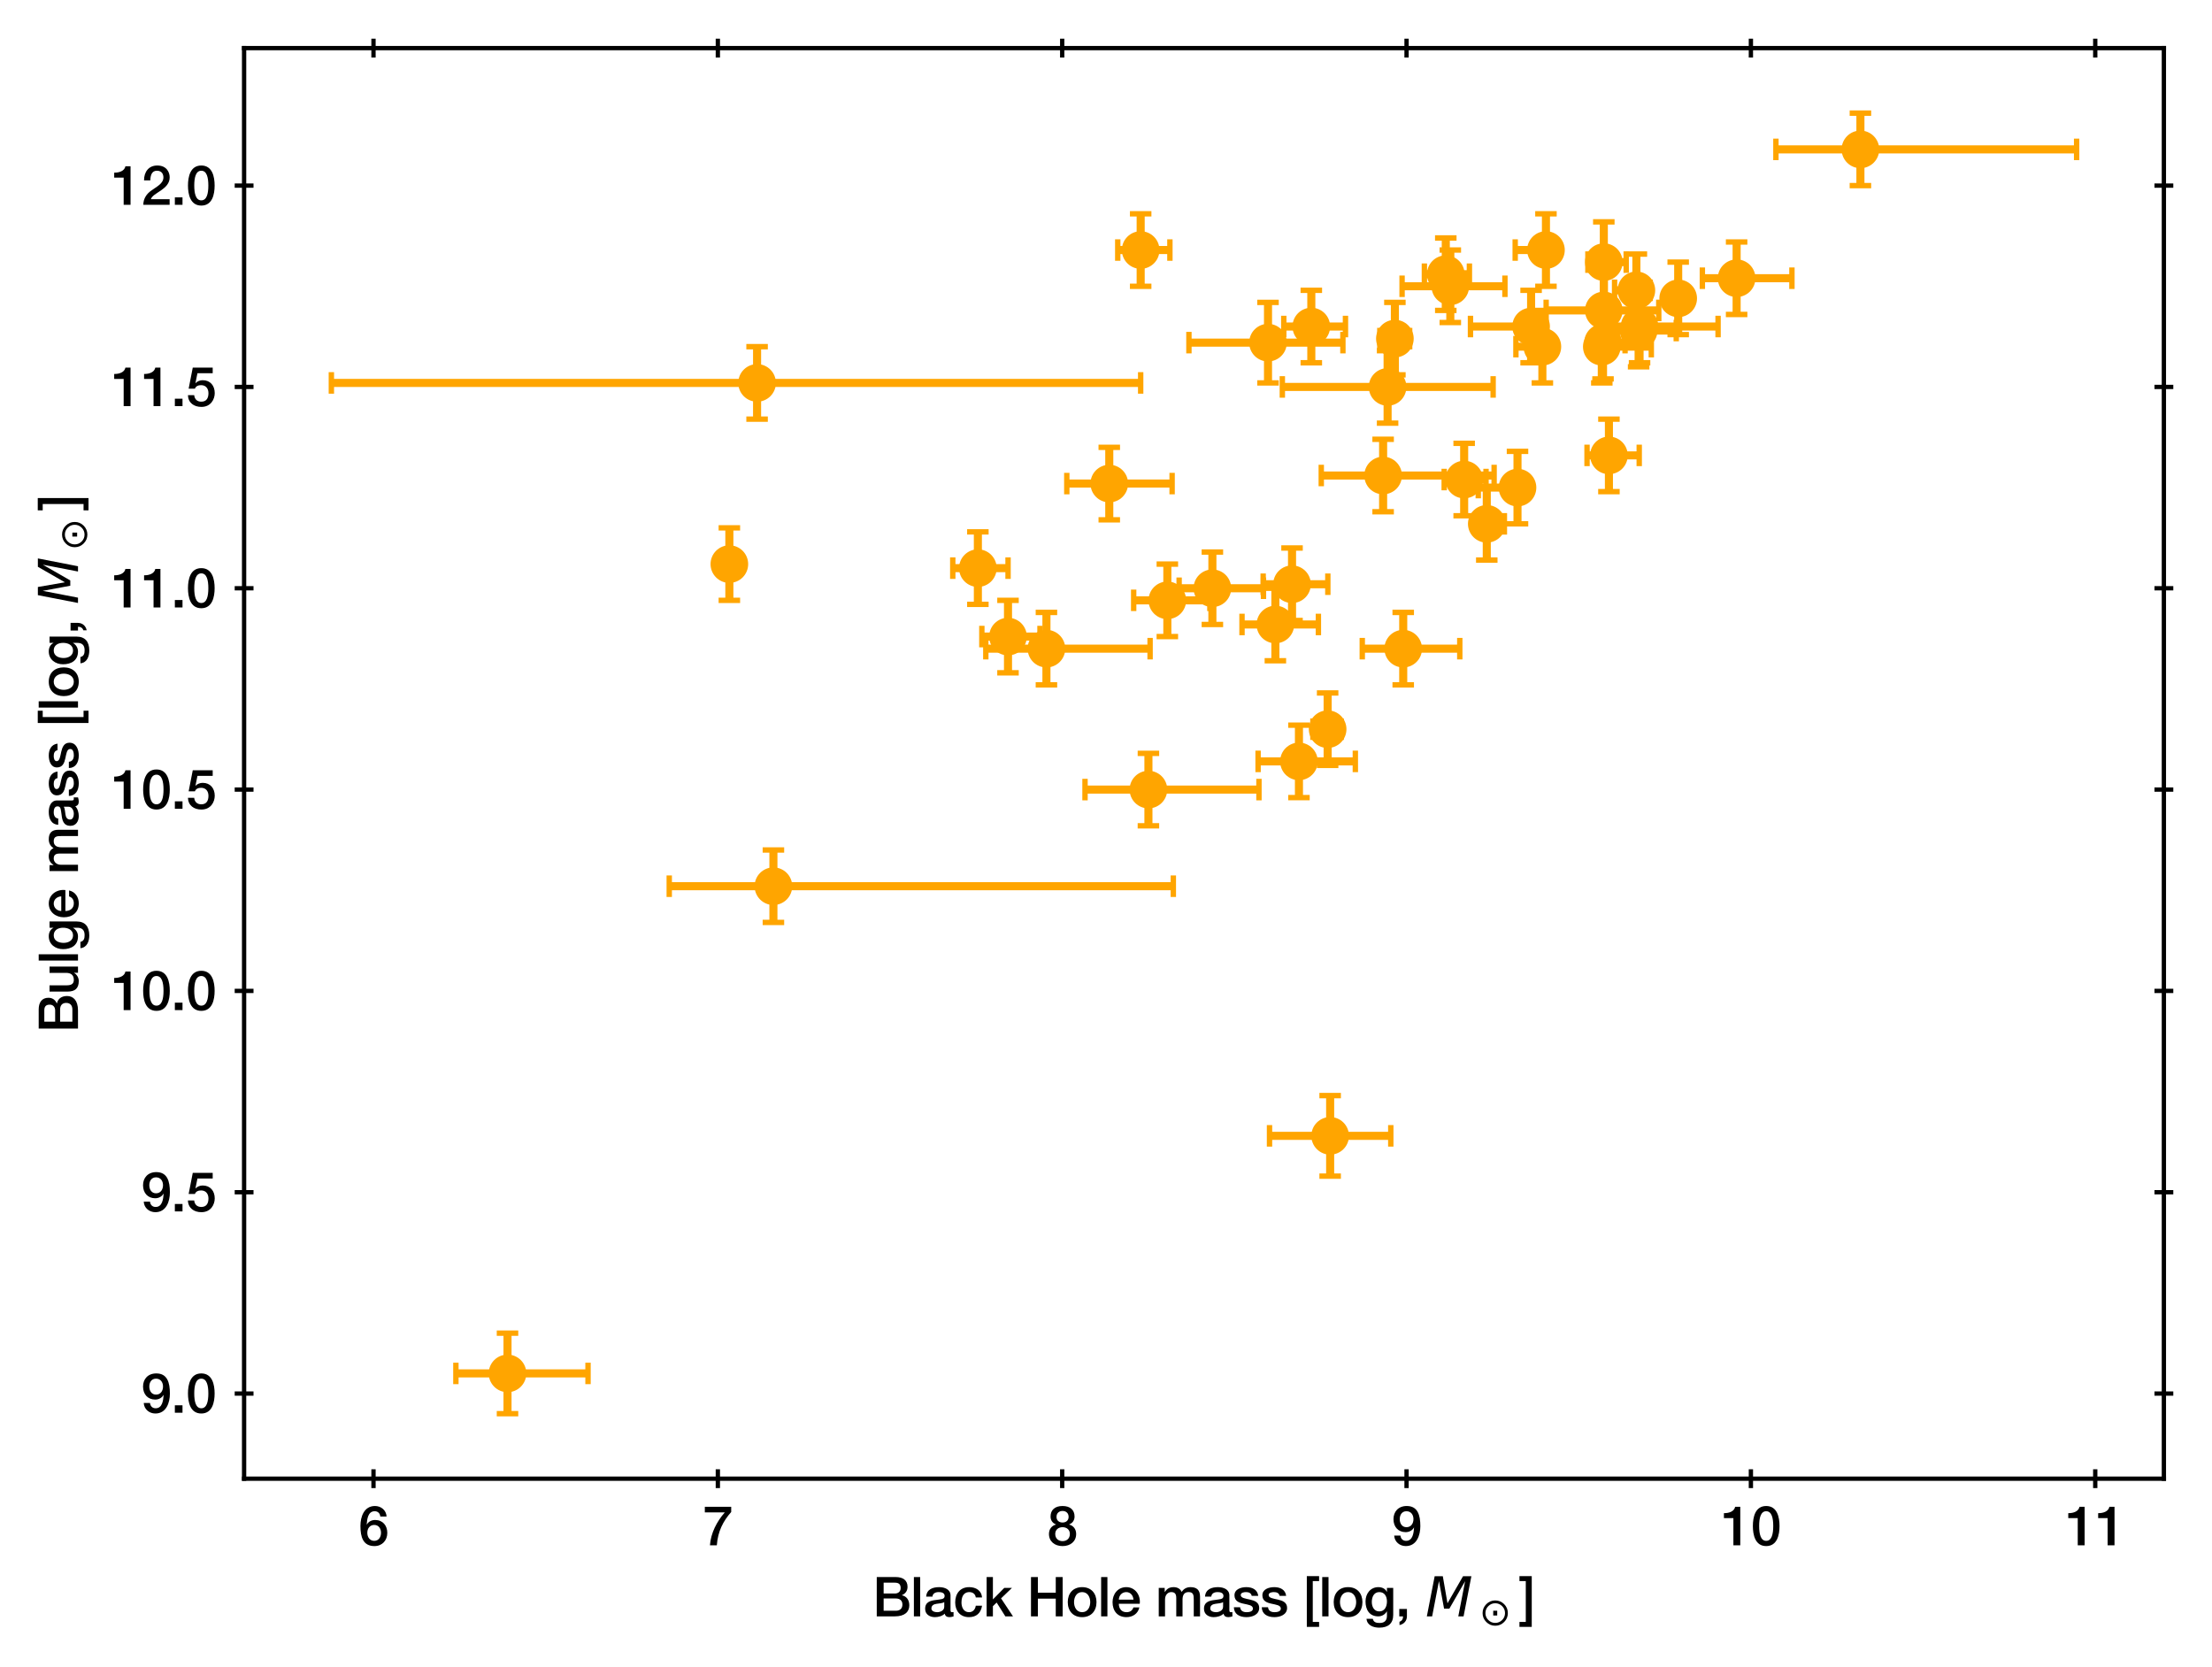 <?xml version="1.0" encoding="utf-8" standalone="no"?>
<!DOCTYPE svg PUBLIC "-//W3C//DTD SVG 1.1//EN"
  "http://www.w3.org/Graphics/SVG/1.1/DTD/svg11.dtd">
<svg xmlns:xlink="http://www.w3.org/1999/xlink" width="411.478pt" height="310.062pt" viewBox="0 0 411.478 310.062" xmlns="http://www.w3.org/2000/svg" version="1.1">
 <defs>
  <style type="text/css">*{stroke-linejoin: round; stroke-linecap: butt}</style>
 </defs>
 <g id="figure_1">
  <g id="patch_1">
   <path d="M 0 310.062 
L 411.478 310.062 
L 411.478 0 
L 0 0 
z
" style="fill: #ffffff"/>
  </g>
  <g id="axes_1">
   <g id="patch_2">
    <path d="M 45.408 275.062 
L 402.528 275.062 
L 402.528 8.95 
L 45.408 8.95 
z
" style="fill: #ffffff"/>
   </g>
   <g id="matplotlib.axis_1">
    <g id="xtick_1">
     <g id="line2d_1">
      <defs>
       <path id="m47791d6af4" d="M 0 1.75 
L 0 -1.75 
" style="stroke: #000000; stroke-width: 0.8"/>
      </defs>
      <g>
       <use xlink:href="#m47791d6af4" x="69.479" y="275.062" style="stroke: #000000; stroke-width: 0.8"/>
      </g>
     </g>
     <g id="line2d_2">
      <g>
       <use xlink:href="#m47791d6af4" x="69.479" y="8.95" style="stroke: #000000; stroke-width: 0.8"/>
      </g>
     </g>
     <g id="text_1">
      <!-- 6 -->
      <g transform="translate(66.699 287.453)scale(0.1 -0.1)">
       <defs>
        <path id="HelveticaNeue-Medium-36" d="M 1824 518 
C 1293 518 1018 966 1018 1453 
C 1018 1946 1293 2368 1824 2368 
C 2349 2368 2611 1933 2611 1453 
C 2611 973 2349 518 1824 518 
z
M 3258 3347 
C 3219 4077 2618 4570 1907 4570 
C 640 4570 218 3322 218 2253 
C 218 947 531 -90 1850 -90 
C 2746 -90 3341 570 3341 1440 
C 3341 2298 2816 2944 1926 2944 
C 1530 2944 1158 2765 960 2413 
L 947 2426 
C 992 3014 1082 3962 1875 3962 
C 2253 3962 2496 3712 2528 3347 
L 3258 3347 
z
" transform="scale(0.016)"/>
       </defs>
       <use xlink:href="#HelveticaNeue-Medium-36"/>
      </g>
     </g>
    </g>
    <g id="xtick_2">
     <g id="line2d_3">
      <g>
       <use xlink:href="#m47791d6af4" x="133.535" y="275.062" style="stroke: #000000; stroke-width: 0.8"/>
      </g>
     </g>
     <g id="line2d_4">
      <g>
       <use xlink:href="#m47791d6af4" x="133.535" y="8.95" style="stroke: #000000; stroke-width: 0.8"/>
      </g>
     </g>
     <g id="text_2">
      <!-- 7 -->
      <g transform="translate(130.755 287.453)scale(0.1 -0.1)">
       <defs>
        <path id="HelveticaNeue-Medium-37" d="M 224 3827 
L 2547 3827 
C 1626 2790 915 1414 819 0 
L 1619 0 
C 1734 1619 2355 2816 3290 3872 
L 3290 4480 
L 224 4480 
L 224 3827 
z
" transform="scale(0.016)"/>
       </defs>
       <use xlink:href="#HelveticaNeue-Medium-37"/>
      </g>
     </g>
    </g>
    <g id="xtick_3">
     <g id="line2d_5">
      <g>
       <use xlink:href="#m47791d6af4" x="197.591" y="275.062" style="stroke: #000000; stroke-width: 0.8"/>
      </g>
     </g>
     <g id="line2d_6">
      <g>
       <use xlink:href="#m47791d6af4" x="197.591" y="8.95" style="stroke: #000000; stroke-width: 0.8"/>
      </g>
     </g>
     <g id="text_3">
      <!-- 8 -->
      <g transform="translate(194.811 287.453)scale(0.1 -0.1)">
       <defs>
        <path id="HelveticaNeue-Medium-38" d="M 1779 486 
C 1293 486 928 794 928 1318 
C 928 1811 1293 2106 1779 2106 
C 2266 2106 2630 1811 2630 1318 
C 2630 794 2266 486 1779 486 
z
M 1779 -90 
C 2688 -90 3360 442 3360 1318 
C 3360 1882 3040 2285 2541 2413 
L 2541 2426 
C 2944 2579 3174 2912 3174 3347 
C 3174 4109 2669 4570 1779 4570 
C 890 4570 384 4109 384 3347 
C 384 2912 614 2579 1018 2426 
L 1018 2413 
C 518 2285 198 1882 198 1318 
C 198 442 870 -90 1779 -90 
z
M 1779 3994 
C 2170 3994 2483 3750 2483 3309 
C 2483 2886 2182 2650 1779 2650 
C 1376 2650 1075 2886 1075 3309 
C 1075 3750 1389 3994 1779 3994 
z
" transform="scale(0.016)"/>
       </defs>
       <use xlink:href="#HelveticaNeue-Medium-38"/>
      </g>
     </g>
    </g>
    <g id="xtick_4">
     <g id="line2d_7">
      <g>
       <use xlink:href="#m47791d6af4" x="261.647" y="275.062" style="stroke: #000000; stroke-width: 0.8"/>
      </g>
     </g>
     <g id="line2d_8">
      <g>
       <use xlink:href="#m47791d6af4" x="261.647" y="8.95" style="stroke: #000000; stroke-width: 0.8"/>
      </g>
     </g>
     <g id="text_4">
      <!-- 9 -->
      <g transform="translate(258.867 287.453)scale(0.1 -0.1)">
       <defs>
        <path id="HelveticaNeue-Medium-39" d="M 1728 3962 
C 2272 3962 2541 3526 2541 3046 
C 2541 2554 2272 2106 1728 2106 
C 1197 2106 947 2560 947 3046 
C 947 3533 1197 3962 1728 3962 
z
M 301 1133 
C 339 403 941 -90 1651 -90 
C 2918 -90 3341 1158 3341 2227 
C 3341 3533 3027 4570 1760 4570 
C 781 4570 218 3910 218 3040 
C 218 2125 787 1530 1632 1530 
C 2042 1530 2406 1722 2598 2067 
L 2611 2054 
C 2566 1466 2477 518 1683 518 
C 1306 518 1062 768 1030 1133 
L 301 1133 
z
" transform="scale(0.016)"/>
       </defs>
       <use xlink:href="#HelveticaNeue-Medium-39"/>
      </g>
     </g>
    </g>
    <g id="xtick_5">
     <g id="line2d_9">
      <g>
       <use xlink:href="#m47791d6af4" x="325.703" y="275.062" style="stroke: #000000; stroke-width: 0.8"/>
      </g>
     </g>
     <g id="line2d_10">
      <g>
       <use xlink:href="#m47791d6af4" x="325.703" y="8.95" style="stroke: #000000; stroke-width: 0.8"/>
      </g>
     </g>
     <g id="text_5">
      <!-- 10 -->
      <g transform="translate(320.143 287.453)scale(0.1 -0.1)">
       <defs>
        <path id="HelveticaNeue-Medium-31" d="M 339 3162 
L 1440 3162 
L 1440 0 
L 2240 0 
L 2240 4480 
L 1645 4480 
C 1536 3942 954 3731 339 3738 
L 339 3162 
z
" transform="scale(0.016)"/>
        <path id="HelveticaNeue-Medium-30" d="M 1779 518 
C 1139 518 960 1306 960 2240 
C 960 3174 1139 3962 1779 3962 
C 2419 3962 2598 3174 2598 2240 
C 2598 1306 2419 518 1779 518 
z
M 1779 4570 
C 493 4570 230 3258 230 2240 
C 230 1222 493 -90 1779 -90 
C 3066 -90 3328 1222 3328 2240 
C 3328 3258 3066 4570 1779 4570 
z
" transform="scale(0.016)"/>
       </defs>
       <use xlink:href="#HelveticaNeue-Medium-31"/>
       <use xlink:href="#HelveticaNeue-Medium-30" x="55.6"/>
      </g>
     </g>
    </g>
    <g id="xtick_6">
     <g id="line2d_11">
      <g>
       <use xlink:href="#m47791d6af4" x="389.759" y="275.062" style="stroke: #000000; stroke-width: 0.8"/>
      </g>
     </g>
     <g id="line2d_12">
      <g>
       <use xlink:href="#m47791d6af4" x="389.759" y="8.95" style="stroke: #000000; stroke-width: 0.8"/>
      </g>
     </g>
     <g id="text_6">
      <!-- 11 -->
      <g transform="translate(384.199 287.453)scale(0.1 -0.1)">
       <use xlink:href="#HelveticaNeue-Medium-31"/>
       <use xlink:href="#HelveticaNeue-Medium-31" x="55.6"/>
      </g>
     </g>
    </g>
    <g id="text_7">
     <!-- Black Hole mass [log, $M_\odot$] -->
     <g transform="translate(162.318 300.762)scale(0.1 -0.1)">
      <defs>
       <path id="HelveticaNeue-Medium-42" d="M 1286 2080 
L 2701 2080 
C 3187 2080 3469 1824 3469 1376 
C 3469 915 3187 653 2701 653 
L 1286 653 
L 1286 2080 
z
M 486 0 
L 2586 0 
C 3770 0 4269 557 4269 1274 
C 4269 1894 3968 2330 3411 2451 
L 3411 2464 
C 3827 2643 4064 2976 4064 3437 
C 4064 4198 3526 4570 2707 4570 
L 486 4570 
L 486 0 
z
M 1286 3917 
L 2592 3917 
C 3027 3917 3264 3750 3264 3290 
C 3264 2880 2976 2656 2592 2656 
L 1286 2656 
L 1286 3917 
z
" transform="scale(0.016)"/>
       <path id="HelveticaNeue-Medium-6c" d="M 403 0 
L 1133 0 
L 1133 4570 
L 403 4570 
L 403 0 
z
" transform="scale(0.016)"/>
       <path id="HelveticaNeue-Medium-61" d="M 2426 1114 
C 2426 653 1926 486 1606 486 
C 1350 486 934 582 934 909 
C 934 1293 1216 1408 1530 1459 
C 1850 1517 2202 1510 2426 1658 
L 2426 1114 
z
M 3155 2438 
C 3155 3136 2477 3398 1830 3398 
C 1101 3398 378 3149 326 2298 
L 1056 2298 
C 1088 2656 1376 2822 1786 2822 
C 2080 2822 2470 2752 2470 2374 
C 2470 1946 2003 2003 1478 1907 
C 864 1837 205 1702 205 877 
C 205 230 742 -90 1338 -90 
C 1728 -90 2195 32 2483 314 
C 2541 13 2752 -90 3046 -90 
C 3168 -90 3398 -45 3507 -6 
L 3507 499 
C 3430 486 3373 486 3328 486 
C 3194 486 3155 557 3155 736 
L 3155 2438 
z
" transform="scale(0.016)"/>
       <path id="HelveticaNeue-Medium-63" d="M 3347 2202 
C 3277 3014 2624 3398 1856 3398 
C 768 3398 224 2618 224 1619 
C 224 646 794 -90 1830 -90 
C 2682 -90 3213 384 3347 1242 
L 2618 1242 
C 2547 768 2253 486 1830 486 
C 1197 486 954 1069 954 1619 
C 954 2624 1485 2822 1862 2822 
C 2266 2822 2560 2605 2618 2202 
L 3347 2202 
z
" transform="scale(0.016)"/>
       <path id="HelveticaNeue-Medium-6b" d="M 403 0 
L 1133 0 
L 1133 1184 
L 1568 1606 
L 2579 0 
L 3469 0 
L 2080 2093 
L 3347 3309 
L 2451 3309 
L 1133 1971 
L 1133 4570 
L 403 4570 
L 403 0 
z
" transform="scale(0.016)"/>
       <path id="HelveticaNeue-Medium-20" transform="scale(0.016)"/>
       <path id="HelveticaNeue-Medium-48" d="M 467 0 
L 1267 0 
L 1267 2061 
L 3347 2061 
L 3347 0 
L 4147 0 
L 4147 4570 
L 3347 4570 
L 3347 2752 
L 1267 2752 
L 1267 4570 
L 467 4570 
L 467 0 
z
" transform="scale(0.016)"/>
       <path id="HelveticaNeue-Medium-6f" d="M 1901 486 
C 1248 486 960 1082 960 1658 
C 960 2227 1248 2822 1901 2822 
C 2554 2822 2842 2227 2842 1658 
C 2842 1082 2554 486 1901 486 
z
M 1901 -90 
C 2963 -90 3571 640 3571 1658 
C 3571 2669 2963 3398 1901 3398 
C 838 3398 230 2669 230 1658 
C 230 640 838 -90 1901 -90 
z
" transform="scale(0.016)"/>
       <path id="HelveticaNeue-Medium-65" d="M 3386 1466 
C 3507 2458 2867 3398 1824 3398 
C 838 3398 224 2592 224 1651 
C 224 634 806 -90 1843 -90 
C 2566 -90 3181 314 3341 1037 
L 2650 1037 
C 2522 672 2266 486 1843 486 
C 1235 486 954 947 954 1466 
L 3386 1466 
z
M 954 1946 
C 973 2438 1318 2822 1824 2822 
C 2317 2822 2630 2406 2656 1946 
L 954 1946 
z
" transform="scale(0.016)"/>
       <path id="HelveticaNeue-Medium-6d" d="M 384 0 
L 1114 0 
L 1114 1965 
C 1114 2515 1459 2822 1837 2822 
C 2278 2822 2419 2579 2419 2125 
L 2419 0 
L 3149 0 
L 3149 1939 
C 3149 2496 3360 2822 3853 2822 
C 4422 2822 4454 2458 4454 1933 
L 4454 0 
L 5184 0 
L 5184 2285 
C 5184 3091 4774 3398 4077 3398 
C 3597 3398 3283 3187 3040 2848 
C 2893 3226 2515 3398 2112 3398 
C 1587 3398 1312 3174 1094 2848 
L 1075 2848 
L 1075 3309 
L 384 3309 
L 384 0 
z
" transform="scale(0.016)"/>
       <path id="HelveticaNeue-Medium-73" d="M 205 1062 
C 218 282 838 -90 1670 -90 
C 2355 -90 3149 198 3149 986 
C 3149 1638 2611 1830 2080 1952 
C 1542 2074 1005 2125 1005 2483 
C 1005 2771 1395 2822 1606 2822 
C 1926 2822 2214 2726 2278 2381 
L 3040 2381 
C 2950 3117 2336 3398 1658 3398 
C 1056 3398 275 3174 275 2451 
C 275 1779 800 1587 1338 1472 
C 1869 1350 2400 1306 2419 922 
C 2438 544 1958 486 1683 486 
C 1293 486 973 640 934 1062 
L 205 1062 
z
" transform="scale(0.016)"/>
       <path id="HelveticaNeue-Medium-5b" d="M 461 -1222 
L 1888 -1222 
L 1888 -646 
L 1152 -646 
L 1152 4102 
L 1888 4102 
L 1888 4678 
L 461 4678 
L 461 -1222 
z
" transform="scale(0.016)"/>
       <path id="HelveticaNeue-Medium-67" d="M 1824 576 
C 1216 576 954 1126 954 1670 
C 954 2221 1178 2822 1824 2822 
C 2458 2822 2714 2298 2714 1728 
C 2714 1165 2470 576 1824 576 
z
M 3443 3309 
L 2714 3309 
L 2714 2854 
L 2701 2854 
C 2515 3226 2138 3398 1722 3398 
C 781 3398 224 2630 224 1741 
C 224 794 659 0 1709 0 
C 2118 0 2496 218 2701 582 
L 2714 582 
L 2714 77 
C 2714 -467 2451 -768 1862 -768 
C 1491 -768 1158 -698 1069 -282 
L 339 -282 
C 403 -1056 1152 -1312 1818 -1312 
C 2861 -1312 3443 -819 3443 173 
L 3443 3309 
z
" transform="scale(0.016)"/>
       <path id="HelveticaNeue-Medium-2c" d="M 442 0 
L 883 0 
C 890 -275 749 -550 467 -621 
L 467 -1011 
C 973 -909 1325 -525 1331 0 
L 1331 864 
L 442 864 
L 442 0 
z
" transform="scale(0.016)"/>
       <path id="DejaVuSans-Oblique-4d" d="M 1081 4666 
L 2028 4666 
L 2572 1522 
L 4378 4666 
L 5350 4666 
L 4441 0 
L 3828 0 
L 4622 4091 
L 2791 897 
L 2175 897 
L 1581 4103 
L 788 0 
L 172 0 
L 1081 4666 
z
" transform="scale(0.016)"/>
       <path id="DejaVuSans-2299" d="M 2350 2403 
L 3013 2403 
L 3013 1609 
L 2350 1609 
L 2350 2403 
z
M 3306 3522 
Q 3016 3644 2681 3644 
Q 2347 3644 2056 3522 
Q 1769 3400 1531 3163 
Q 1291 2922 1172 2634 
Q 1053 2347 1053 2006 
Q 1053 1675 1172 1387 
Q 1291 1100 1531 859 
Q 1769 622 2056 500 
Q 2347 378 2681 378 
Q 3016 378 3306 500 
Q 3594 622 3831 859 
Q 4072 1100 4190 1387 
Q 4309 1675 4309 2006 
Q 4309 2347 4190 2634 
Q 4072 2922 3831 3163 
Q 3594 3400 3306 3522 
z
M 1878 3956 
Q 2250 4113 2681 4113 
Q 3113 4113 3484 3956 
Q 3856 3800 4163 3494 
Q 4472 3184 4625 2813 
Q 4778 2444 4778 2006 
Q 4778 1578 4625 1206 
Q 4472 838 4163 528 
Q 3856 222 3484 65 
Q 3113 -91 2681 -91 
Q 2250 -91 1878 65 
Q 1506 222 1200 528 
Q 891 838 738 1206 
Q 584 1578 584 2006 
Q 584 2444 738 2813 
Q 891 3184 1200 3494 
Q 1506 3800 1878 3956 
z
" transform="scale(0.016)"/>
       <path id="HelveticaNeue-Medium-5d" d="M 1434 4678 
L 6 4678 
L 6 4102 
L 742 4102 
L 742 -646 
L 6 -646 
L 6 -1222 
L 1434 -1222 
L 1434 4678 
z
" transform="scale(0.016)"/>
      </defs>
      <use xlink:href="#HelveticaNeue-Medium-42" transform="translate(0 0.906)"/>
      <use xlink:href="#HelveticaNeue-Medium-6c" transform="translate(70.4 0.906)"/>
      <use xlink:href="#HelveticaNeue-Medium-61" transform="translate(94.5 0.906)"/>
      <use xlink:href="#HelveticaNeue-Medium-63" transform="translate(150.1 0.906)"/>
      <use xlink:href="#HelveticaNeue-Medium-6b" transform="translate(205.7 0.906)"/>
      <use xlink:href="#HelveticaNeue-Medium-20" transform="translate(259.4 0.906)"/>
      <use xlink:href="#HelveticaNeue-Medium-48" transform="translate(287.2 0.906)"/>
      <use xlink:href="#HelveticaNeue-Medium-6f" transform="translate(359.4 0.906)"/>
      <use xlink:href="#HelveticaNeue-Medium-6c" transform="translate(418.7 0.906)"/>
      <use xlink:href="#HelveticaNeue-Medium-65" transform="translate(442.8 0.906)"/>
      <use xlink:href="#HelveticaNeue-Medium-20" transform="translate(498.4 0.906)"/>
      <use xlink:href="#HelveticaNeue-Medium-6d" transform="translate(526.2 0.906)"/>
      <use xlink:href="#HelveticaNeue-Medium-61" transform="translate(613.2 0.906)"/>
      <use xlink:href="#HelveticaNeue-Medium-73" transform="translate(668.8 0.906)"/>
      <use xlink:href="#HelveticaNeue-Medium-73" transform="translate(720.7 0.906)"/>
      <use xlink:href="#HelveticaNeue-Medium-20" transform="translate(772.6 0.906)"/>
      <use xlink:href="#HelveticaNeue-Medium-5b" transform="translate(800.4 0.906)"/>
      <use xlink:href="#HelveticaNeue-Medium-6c" transform="translate(830 0.906)"/>
      <use xlink:href="#HelveticaNeue-Medium-6f" transform="translate(854.1 0.906)"/>
      <use xlink:href="#HelveticaNeue-Medium-67" transform="translate(913.4 0.906)"/>
      <use xlink:href="#HelveticaNeue-Medium-2c" transform="translate(972.7 0.906)"/>
      <use xlink:href="#HelveticaNeue-Medium-20" transform="translate(1000.5 0.906)"/>
      <use xlink:href="#DejaVuSans-Oblique-4d" transform="translate(1028.3 0.906)"/>
      <use xlink:href="#DejaVuSans-2299" transform="translate(1128.217 -15.5)scale(0.7)"/>
      <use xlink:href="#HelveticaNeue-Medium-5d" transform="translate(1203.241 0.906)"/>
     </g>
    </g>
   </g>
   <g id="matplotlib.axis_2">
    <g id="ytick_1">
     <g id="line2d_13">
      <defs>
       <path id="mba3cc9c2a7" d="M 1.75 0 
L -1.75 -0 
" style="stroke: #000000; stroke-width: 0.8"/>
      </defs>
      <g>
       <use xlink:href="#mba3cc9c2a7" x="45.408" y="259.221" style="stroke: #000000; stroke-width: 0.8"/>
      </g>
     </g>
     <g id="line2d_14">
      <g>
       <use xlink:href="#mba3cc9c2a7" x="402.528" y="259.221" style="stroke: #000000; stroke-width: 0.8"/>
      </g>
     </g>
     <g id="text_8">
      <!-- 9.0 -->
      <g transform="translate(26.259 262.791)scale(0.1 -0.1)">
       <defs>
        <path id="HelveticaNeue-Medium-2e" d="M 442 0 
L 1331 0 
L 1331 864 
L 442 864 
L 442 0 
z
" transform="scale(0.016)"/>
       </defs>
       <use xlink:href="#HelveticaNeue-Medium-39"/>
       <use xlink:href="#HelveticaNeue-Medium-2e" x="55.6"/>
       <use xlink:href="#HelveticaNeue-Medium-30" x="83.4"/>
      </g>
     </g>
    </g>
    <g id="ytick_2">
     <g id="line2d_15">
      <g>
       <use xlink:href="#mba3cc9c2a7" x="45.408" y="221.772" style="stroke: #000000; stroke-width: 0.8"/>
      </g>
     </g>
     <g id="line2d_16">
      <g>
       <use xlink:href="#mba3cc9c2a7" x="402.528" y="221.772" style="stroke: #000000; stroke-width: 0.8"/>
      </g>
     </g>
     <g id="text_9">
      <!-- 9.5 -->
      <g transform="translate(26.259 225.343)scale(0.1 -0.1)">
       <defs>
        <path id="HelveticaNeue-Medium-35" d="M 307 2029 
L 1037 2029 
C 1152 2342 1453 2438 1760 2438 
C 2349 2438 2611 1997 2611 1504 
C 2611 960 2400 518 1779 518 
C 1306 518 998 794 954 1274 
L 224 1274 
C 256 378 928 -90 1792 -90 
C 2893 -90 3341 800 3341 1517 
C 3341 2374 2829 3014 1939 3014 
C 1638 3014 1312 2893 1114 2675 
L 1101 2688 
L 1331 3827 
L 3104 3827 
L 3104 4480 
L 787 4480 
L 307 2029 
z
" transform="scale(0.016)"/>
       </defs>
       <use xlink:href="#HelveticaNeue-Medium-39"/>
       <use xlink:href="#HelveticaNeue-Medium-2e" x="55.6"/>
       <use xlink:href="#HelveticaNeue-Medium-35" x="83.4"/>
      </g>
     </g>
    </g>
    <g id="ytick_3">
     <g id="line2d_17">
      <g>
       <use xlink:href="#mba3cc9c2a7" x="45.408" y="184.323" style="stroke: #000000; stroke-width: 0.8"/>
      </g>
     </g>
     <g id="line2d_18">
      <g>
       <use xlink:href="#mba3cc9c2a7" x="402.528" y="184.323" style="stroke: #000000; stroke-width: 0.8"/>
      </g>
     </g>
     <g id="text_10">
      <!-- 10.0 -->
      <g transform="translate(20.7 187.894)scale(0.1 -0.1)">
       <use xlink:href="#HelveticaNeue-Medium-31"/>
       <use xlink:href="#HelveticaNeue-Medium-30" x="55.6"/>
       <use xlink:href="#HelveticaNeue-Medium-2e" x="111.2"/>
       <use xlink:href="#HelveticaNeue-Medium-30" x="139"/>
      </g>
     </g>
    </g>
    <g id="ytick_4">
     <g id="line2d_19">
      <g>
       <use xlink:href="#mba3cc9c2a7" x="45.408" y="146.874" style="stroke: #000000; stroke-width: 0.8"/>
      </g>
     </g>
     <g id="line2d_20">
      <g>
       <use xlink:href="#mba3cc9c2a7" x="402.528" y="146.874" style="stroke: #000000; stroke-width: 0.8"/>
      </g>
     </g>
     <g id="text_11">
      <!-- 10.5 -->
      <g transform="translate(20.7 150.445)scale(0.1 -0.1)">
       <use xlink:href="#HelveticaNeue-Medium-31"/>
       <use xlink:href="#HelveticaNeue-Medium-30" x="55.6"/>
       <use xlink:href="#HelveticaNeue-Medium-2e" x="111.2"/>
       <use xlink:href="#HelveticaNeue-Medium-35" x="139"/>
      </g>
     </g>
    </g>
    <g id="ytick_5">
     <g id="line2d_21">
      <g>
       <use xlink:href="#mba3cc9c2a7" x="45.408" y="109.425" style="stroke: #000000; stroke-width: 0.8"/>
      </g>
     </g>
     <g id="line2d_22">
      <g>
       <use xlink:href="#mba3cc9c2a7" x="402.528" y="109.425" style="stroke: #000000; stroke-width: 0.8"/>
      </g>
     </g>
     <g id="text_12">
      <!-- 11.0 -->
      <g transform="translate(20.7 112.996)scale(0.1 -0.1)">
       <use xlink:href="#HelveticaNeue-Medium-31"/>
       <use xlink:href="#HelveticaNeue-Medium-31" x="55.6"/>
       <use xlink:href="#HelveticaNeue-Medium-2e" x="111.2"/>
       <use xlink:href="#HelveticaNeue-Medium-30" x="139"/>
      </g>
     </g>
    </g>
    <g id="ytick_6">
     <g id="line2d_23">
      <g>
       <use xlink:href="#mba3cc9c2a7" x="45.408" y="71.977" style="stroke: #000000; stroke-width: 0.8"/>
      </g>
     </g>
     <g id="line2d_24">
      <g>
       <use xlink:href="#mba3cc9c2a7" x="402.528" y="71.977" style="stroke: #000000; stroke-width: 0.8"/>
      </g>
     </g>
     <g id="text_13">
      <!-- 11.5 -->
      <g transform="translate(20.7 75.547)scale(0.1 -0.1)">
       <use xlink:href="#HelveticaNeue-Medium-31"/>
       <use xlink:href="#HelveticaNeue-Medium-31" x="55.6"/>
       <use xlink:href="#HelveticaNeue-Medium-2e" x="111.2"/>
       <use xlink:href="#HelveticaNeue-Medium-35" x="139"/>
      </g>
     </g>
    </g>
    <g id="ytick_7">
     <g id="line2d_25">
      <g>
       <use xlink:href="#mba3cc9c2a7" x="45.408" y="34.528" style="stroke: #000000; stroke-width: 0.8"/>
      </g>
     </g>
     <g id="line2d_26">
      <g>
       <use xlink:href="#mba3cc9c2a7" x="402.528" y="34.528" style="stroke: #000000; stroke-width: 0.8"/>
      </g>
     </g>
     <g id="text_14">
      <!-- 12.0 -->
      <g transform="translate(20.7 38.098)scale(0.1 -0.1)">
       <defs>
        <path id="HelveticaNeue-Medium-32" d="M 3309 653 
L 1126 653 
C 1254 1050 1798 1325 2317 1683 
C 2829 2042 3315 2483 3315 3194 
C 3315 3770 2970 4570 1875 4570 
C 877 4570 333 3834 333 2842 
L 1062 2842 
C 1082 3469 1254 3962 1830 3962 
C 2458 3962 2592 3488 2586 3168 
C 2573 2470 1818 2118 1235 1696 
C 634 1293 256 736 250 0 
L 3309 0 
L 3309 653 
z
" transform="scale(0.016)"/>
       </defs>
       <use xlink:href="#HelveticaNeue-Medium-31"/>
       <use xlink:href="#HelveticaNeue-Medium-32" x="55.6"/>
       <use xlink:href="#HelveticaNeue-Medium-2e" x="111.2"/>
       <use xlink:href="#HelveticaNeue-Medium-30" x="139"/>
      </g>
     </g>
    </g>
    <g id="text_15">
     <!-- Bulge mass [log, $M_\odot$] -->
     <g transform="translate(14.6 192.106)rotate(-90)scale(0.1 -0.1)">
      <defs>
       <path id="HelveticaNeue-Medium-75" d="M 3290 3309 
L 2560 3309 
L 2560 1389 
C 2560 877 2355 486 1747 486 
C 1350 486 1114 698 1114 1280 
L 1114 3309 
L 384 3309 
L 384 1210 
C 384 346 755 -90 1619 -90 
C 1984 -90 2381 128 2560 461 
L 2573 461 
L 2573 0 
L 3290 0 
L 3290 3309 
z
" transform="scale(0.016)"/>
      </defs>
      <use xlink:href="#HelveticaNeue-Medium-42" transform="translate(0 0.906)"/>
      <use xlink:href="#HelveticaNeue-Medium-75" transform="translate(70.4 0.906)"/>
      <use xlink:href="#HelveticaNeue-Medium-6c" transform="translate(127.8 0.906)"/>
      <use xlink:href="#HelveticaNeue-Medium-67" transform="translate(151.9 0.906)"/>
      <use xlink:href="#HelveticaNeue-Medium-65" transform="translate(211.2 0.906)"/>
      <use xlink:href="#HelveticaNeue-Medium-20" transform="translate(266.8 0.906)"/>
      <use xlink:href="#HelveticaNeue-Medium-6d" transform="translate(294.6 0.906)"/>
      <use xlink:href="#HelveticaNeue-Medium-61" transform="translate(381.6 0.906)"/>
      <use xlink:href="#HelveticaNeue-Medium-73" transform="translate(437.2 0.906)"/>
      <use xlink:href="#HelveticaNeue-Medium-73" transform="translate(489.1 0.906)"/>
      <use xlink:href="#HelveticaNeue-Medium-20" transform="translate(541 0.906)"/>
      <use xlink:href="#HelveticaNeue-Medium-5b" transform="translate(568.8 0.906)"/>
      <use xlink:href="#HelveticaNeue-Medium-6c" transform="translate(598.4 0.906)"/>
      <use xlink:href="#HelveticaNeue-Medium-6f" transform="translate(622.5 0.906)"/>
      <use xlink:href="#HelveticaNeue-Medium-67" transform="translate(681.8 0.906)"/>
      <use xlink:href="#HelveticaNeue-Medium-2c" transform="translate(741.1 0.906)"/>
      <use xlink:href="#HelveticaNeue-Medium-20" transform="translate(768.9 0.906)"/>
      <use xlink:href="#DejaVuSans-Oblique-4d" transform="translate(796.7 0.906)"/>
      <use xlink:href="#DejaVuSans-2299" transform="translate(896.617 -15.5)scale(0.7)"/>
      <use xlink:href="#HelveticaNeue-Medium-5d" transform="translate(971.641 0.906)"/>
     </g>
    </g>
   </g>
   <g id="LineCollection_1">
    <path d="M 84.804 255.476 
L 109.385 255.476 
" clip-path="url(#p92be270f5f)" style="fill: none; stroke: #ffa500; stroke-width: 1.5"/>
    <path d="M 207.923 46.511 
L 217.625 46.511 
" clip-path="url(#p92be270f5f)" style="fill: none; stroke: #ffa500; stroke-width: 1.5"/>
    <path d="M 268.649 89.203 
L 276.433 89.203 
" clip-path="url(#p92be270f5f)" style="fill: none; stroke: #ffa500; stroke-width: 1.5"/>
    <path d="M 244.231 135.64 
L 249.483 135.64 
" clip-path="url(#p92be270f5f)" style="fill: none; stroke: #ffa500; stroke-width: 1.5"/>
    <path d="M 238.541 71.977 
L 277.754 71.977 
" clip-path="url(#p92be270f5f)" style="fill: none; stroke: #ffa500; stroke-width: 1.5"/>
    <path d="M 300.344 54.001 
L 306.969 54.001 
" clip-path="url(#p92be270f5f)" style="fill: none; stroke: #ffa500; stroke-width: 1.5"/>
    <path d="M 295.221 84.709 
L 304.931 84.709 
" clip-path="url(#p92be270f5f)" style="fill: none; stroke: #ffa500; stroke-width: 1.5"/>
    <path d="M 124.493 164.85 
L 218.264 164.85 
" clip-path="url(#p92be270f5f)" style="fill: none; stroke: #ffa500; stroke-width: 1.5"/>
    <path d="M 134.664 104.932 
L 136.994 104.932 
" clip-path="url(#p92be270f5f)" style="fill: none; stroke: #ffa500; stroke-width: 1.5"/>
    <path d="M 297.383 63.738 
L 302.295 63.738 
" clip-path="url(#p92be270f5f)" style="fill: none; stroke: #ffa500; stroke-width: 1.5"/>
    <path d="M 201.836 146.874 
L 234.193 146.874 
" clip-path="url(#p92be270f5f)" style="fill: none; stroke: #ffa500; stroke-width: 1.5"/>
    <path d="M 231.04 116.166 
L 245.25 116.166 
" clip-path="url(#p92be270f5f)" style="fill: none; stroke: #ffa500; stroke-width: 1.5"/>
    <path d="M 198.447 89.952 
L 218.037 89.952 
" clip-path="url(#p92be270f5f)" style="fill: none; stroke: #ffa500; stroke-width: 1.5"/>
    <path d="M 234.975 108.676 
L 247.005 108.676 
" clip-path="url(#p92be270f5f)" style="fill: none; stroke: #ffa500; stroke-width: 1.5"/>
    <path d="M 316.676 51.754 
L 333.336 51.754 
" clip-path="url(#p92be270f5f)" style="fill: none; stroke: #ffa500; stroke-width: 1.5"/>
    <path d="M 238.808 60.742 
L 250.285 60.742 
" clip-path="url(#p92be270f5f)" style="fill: none; stroke: #ffa500; stroke-width: 1.5"/>
    <path d="M 253.411 120.66 
L 271.55 120.66 
" clip-path="url(#p92be270f5f)" style="fill: none; stroke: #ffa500; stroke-width: 1.5"/>
    <path d="M 256.676 62.989 
L 262.226 62.989 
" clip-path="url(#p92be270f5f)" style="fill: none; stroke: #ffa500; stroke-width: 1.5"/>
    <path d="M 61.641 71.228 
L 212.188 71.228 
" clip-path="url(#p92be270f5f)" style="fill: none; stroke: #ffa500; stroke-width: 1.5"/>
    <path d="M 182.644 118.413 
L 193.458 118.413 
" clip-path="url(#p92be270f5f)" style="fill: none; stroke: #ffa500; stroke-width: 1.5"/>
    <path d="M 281.857 46.511 
L 288.696 46.511 
" clip-path="url(#p92be270f5f)" style="fill: none; stroke: #ffa500; stroke-width: 1.5"/>
    <path d="M 183.38 120.66 
L 213.942 120.66 
" clip-path="url(#p92be270f5f)" style="fill: none; stroke: #ffa500; stroke-width: 1.5"/>
    <path d="M 310.511 55.499 
L 313.905 55.499 
" clip-path="url(#p92be270f5f)" style="fill: none; stroke: #ffa500; stroke-width: 1.5"/>
    <path d="M 236.156 211.286 
L 258.715 211.286 
" clip-path="url(#p92be270f5f)" style="fill: none; stroke: #ffa500; stroke-width: 1.5"/>
    <path d="M 299.277 61.491 
L 311.816 61.491 
" clip-path="url(#p92be270f5f)" style="fill: none; stroke: #ffa500; stroke-width: 1.5"/>
    <path d="M 210.887 111.672 
L 225.062 111.672 
" clip-path="url(#p92be270f5f)" style="fill: none; stroke: #ffa500; stroke-width: 1.5"/>
    <path d="M 274.99 97.442 
L 279.848 97.442 
" clip-path="url(#p92be270f5f)" style="fill: none; stroke: #ffa500; stroke-width: 1.5"/>
    <path d="M 330.356 27.787 
L 386.295 27.787 
" clip-path="url(#p92be270f5f)" style="fill: none; stroke: #ffa500; stroke-width: 1.5"/>
    <path d="M 245.782 88.454 
L 277.938 88.454 
" clip-path="url(#p92be270f5f)" style="fill: none; stroke: #ffa500; stroke-width: 1.5"/>
    <path d="M 177.234 105.681 
L 187.519 105.681 
" clip-path="url(#p92be270f5f)" style="fill: none; stroke: #ffa500; stroke-width: 1.5"/>
    <path d="M 300.265 60.742 
L 319.597 60.742 
" clip-path="url(#p92be270f5f)" style="fill: none; stroke: #ffa500; stroke-width: 1.5"/>
    <path d="M 297.224 64.487 
L 307.178 64.487 
" clip-path="url(#p92be270f5f)" style="fill: none; stroke: #ffa500; stroke-width: 1.5"/>
    <path d="M 219.342 109.425 
L 235.033 109.425 
" clip-path="url(#p92be270f5f)" style="fill: none; stroke: #ffa500; stroke-width: 1.5"/>
    <path d="M 234.031 141.632 
L 252.122 141.632 
" clip-path="url(#p92be270f5f)" style="fill: none; stroke: #ffa500; stroke-width: 1.5"/>
    <path d="M 287.614 57.746 
L 308.564 57.746 
" clip-path="url(#p92be270f5f)" style="fill: none; stroke: #ffa500; stroke-width: 1.5"/>
    <path d="M 274.988 90.701 
L 283.644 90.701 
" clip-path="url(#p92be270f5f)" style="fill: none; stroke: #ffa500; stroke-width: 1.5"/>
    <path d="M 221.164 63.738 
L 249.808 63.738 
" clip-path="url(#p92be270f5f)" style="fill: none; stroke: #ffa500; stroke-width: 1.5"/>
    <path d="M 273.538 60.742 
L 286.181 60.742 
" clip-path="url(#p92be270f5f)" style="fill: none; stroke: #ffa500; stroke-width: 1.5"/>
    <path d="M 260.816 53.252 
L 279.949 53.252 
" clip-path="url(#p92be270f5f)" style="fill: none; stroke: #ffa500; stroke-width: 1.5"/>
    <path d="M 281.991 64.487 
L 289.131 64.487 
" clip-path="url(#p92be270f5f)" style="fill: none; stroke: #ffa500; stroke-width: 1.5"/>
    <path d="M 295.382 48.758 
L 302.507 48.758 
" clip-path="url(#p92be270f5f)" style="fill: none; stroke: #ffa500; stroke-width: 1.5"/>
    <path d="M 264.964 51.005 
L 273.341 51.005 
" clip-path="url(#p92be270f5f)" style="fill: none; stroke: #ffa500; stroke-width: 1.5"/>
   </g>
   <g id="LineCollection_2">
    <path d="M 94.407 262.966 
L 94.407 247.986 
" clip-path="url(#p92be270f5f)" style="fill: none; stroke: #ffa500; stroke-width: 1.5"/>
    <path d="M 212.188 53.252 
L 212.188 39.77 
" clip-path="url(#p92be270f5f)" style="fill: none; stroke: #ffa500; stroke-width: 1.5"/>
    <path d="M 272.364 95.944 
L 272.364 82.462 
" clip-path="url(#p92be270f5f)" style="fill: none; stroke: #ffa500; stroke-width: 1.5"/>
    <path d="M 246.968 142.38 
L 246.968 128.899 
" clip-path="url(#p92be270f5f)" style="fill: none; stroke: #ffa500; stroke-width: 1.5"/>
    <path d="M 258.122 78.717 
L 258.122 65.236 
" clip-path="url(#p92be270f5f)" style="fill: none; stroke: #ffa500; stroke-width: 1.5"/>
    <path d="M 304.401 60.742 
L 304.401 47.26 
" clip-path="url(#p92be270f5f)" style="fill: none; stroke: #ffa500; stroke-width: 1.5"/>
    <path d="M 299.293 91.45 
L 299.293 77.968 
" clip-path="url(#p92be270f5f)" style="fill: none; stroke: #ffa500; stroke-width: 1.5"/>
    <path d="M 143.871 171.591 
L 143.871 158.109 
" clip-path="url(#p92be270f5f)" style="fill: none; stroke: #ffa500; stroke-width: 1.5"/>
    <path d="M 135.676 111.672 
L 135.676 98.191 
" clip-path="url(#p92be270f5f)" style="fill: none; stroke: #ffa500; stroke-width: 1.5"/>
    <path d="M 298.193 70.479 
L 298.193 56.997 
" clip-path="url(#p92be270f5f)" style="fill: none; stroke: #ffa500; stroke-width: 1.5"/>
    <path d="M 213.631 153.615 
L 213.631 140.134 
" clip-path="url(#p92be270f5f)" style="fill: none; stroke: #ffa500; stroke-width: 1.5"/>
    <path d="M 237.247 122.907 
L 237.247 109.425 
" clip-path="url(#p92be270f5f)" style="fill: none; stroke: #ffa500; stroke-width: 1.5"/>
    <path d="M 206.348 96.693 
L 206.348 83.211 
" clip-path="url(#p92be270f5f)" style="fill: none; stroke: #ffa500; stroke-width: 1.5"/>
    <path d="M 240.345 115.417 
L 240.345 101.936 
" clip-path="url(#p92be270f5f)" style="fill: none; stroke: #ffa500; stroke-width: 1.5"/>
    <path d="M 323.048 58.495 
L 323.048 45.013 
" clip-path="url(#p92be270f5f)" style="fill: none; stroke: #ffa500; stroke-width: 1.5"/>
    <path d="M 243.932 67.483 
L 243.932 54.001 
" clip-path="url(#p92be270f5f)" style="fill: none; stroke: #ffa500; stroke-width: 1.5"/>
    <path d="M 261.028 127.401 
L 261.028 113.919 
" clip-path="url(#p92be270f5f)" style="fill: none; stroke: #ffa500; stroke-width: 1.5"/>
    <path d="M 259.478 69.73 
L 259.478 56.248 
" clip-path="url(#p92be270f5f)" style="fill: none; stroke: #ffa500; stroke-width: 1.5"/>
    <path d="M 140.833 77.968 
L 140.833 64.487 
" clip-path="url(#p92be270f5f)" style="fill: none; stroke: #ffa500; stroke-width: 1.5"/>
    <path d="M 187.509 125.154 
L 187.509 111.672 
" clip-path="url(#p92be270f5f)" style="fill: none; stroke: #ffa500; stroke-width: 1.5"/>
    <path d="M 287.579 53.252 
L 287.579 39.77 
" clip-path="url(#p92be270f5f)" style="fill: none; stroke: #ffa500; stroke-width: 1.5"/>
    <path d="M 194.659 127.401 
L 194.659 113.919 
" clip-path="url(#p92be270f5f)" style="fill: none; stroke: #ffa500; stroke-width: 1.5"/>
    <path d="M 312.179 62.24 
L 312.179 48.758 
" clip-path="url(#p92be270f5f)" style="fill: none; stroke: #ffa500; stroke-width: 1.5"/>
    <path d="M 247.436 218.776 
L 247.436 203.797 
" clip-path="url(#p92be270f5f)" style="fill: none; stroke: #ffa500; stroke-width: 1.5"/>
    <path d="M 304.817 68.232 
L 304.817 54.75 
" clip-path="url(#p92be270f5f)" style="fill: none; stroke: #ffa500; stroke-width: 1.5"/>
    <path d="M 217.15 118.413 
L 217.15 104.932 
" clip-path="url(#p92be270f5f)" style="fill: none; stroke: #ffa500; stroke-width: 1.5"/>
    <path d="M 276.571 104.183 
L 276.571 90.701 
" clip-path="url(#p92be270f5f)" style="fill: none; stroke: #ffa500; stroke-width: 1.5"/>
    <path d="M 346.076 34.528 
L 346.076 21.046 
" clip-path="url(#p92be270f5f)" style="fill: none; stroke: #ffa500; stroke-width: 1.5"/>
    <path d="M 257.289 95.195 
L 257.289 81.713 
" clip-path="url(#p92be270f5f)" style="fill: none; stroke: #ffa500; stroke-width: 1.5"/>
    <path d="M 181.904 112.421 
L 181.904 98.94 
" clip-path="url(#p92be270f5f)" style="fill: none; stroke: #ffa500; stroke-width: 1.5"/>
    <path d="M 304.993 67.483 
L 304.993 54.001 
" clip-path="url(#p92be270f5f)" style="fill: none; stroke: #ffa500; stroke-width: 1.5"/>
    <path d="M 297.968 71.228 
L 297.968 57.746 
" clip-path="url(#p92be270f5f)" style="fill: none; stroke: #ffa500; stroke-width: 1.5"/>
    <path d="M 225.529 116.166 
L 225.529 102.685 
" clip-path="url(#p92be270f5f)" style="fill: none; stroke: #ffa500; stroke-width: 1.5"/>
    <path d="M 241.631 148.372 
L 241.631 134.891 
" clip-path="url(#p92be270f5f)" style="fill: none; stroke: #ffa500; stroke-width: 1.5"/>
    <path d="M 298.342 64.487 
L 298.342 51.005 
" clip-path="url(#p92be270f5f)" style="fill: none; stroke: #ffa500; stroke-width: 1.5"/>
    <path d="M 282.287 97.442 
L 282.287 83.96 
" clip-path="url(#p92be270f5f)" style="fill: none; stroke: #ffa500; stroke-width: 1.5"/>
    <path d="M 235.876 71.228 
L 235.876 56.248 
" clip-path="url(#p92be270f5f)" style="fill: none; stroke: #ffa500; stroke-width: 1.5"/>
    <path d="M 284.817 67.483 
L 284.817 54.001 
" clip-path="url(#p92be270f5f)" style="fill: none; stroke: #ffa500; stroke-width: 1.5"/>
    <path d="M 269.788 59.993 
L 269.788 46.511 
" clip-path="url(#p92be270f5f)" style="fill: none; stroke: #ffa500; stroke-width: 1.5"/>
    <path d="M 286.914 71.228 
L 286.914 57.746 
" clip-path="url(#p92be270f5f)" style="fill: none; stroke: #ffa500; stroke-width: 1.5"/>
    <path d="M 298.342 56.248 
L 298.342 41.268 
" clip-path="url(#p92be270f5f)" style="fill: none; stroke: #ffa500; stroke-width: 1.5"/>
    <path d="M 268.945 57.746 
L 268.945 44.264 
" clip-path="url(#p92be270f5f)" style="fill: none; stroke: #ffa500; stroke-width: 1.5"/>
   </g>
   <g id="line2d_27">
    <defs>
     <path id="m943c6036e9" d="M 0 2 
L 0 -2 
" style="stroke: #ffa500"/>
    </defs>
    <g clip-path="url(#p92be270f5f)">
     <use xlink:href="#m943c6036e9" x="84.804" y="255.476" style="fill: #ffa500; stroke: #ffa500"/>
     <use xlink:href="#m943c6036e9" x="207.923" y="46.511" style="fill: #ffa500; stroke: #ffa500"/>
     <use xlink:href="#m943c6036e9" x="268.649" y="89.203" style="fill: #ffa500; stroke: #ffa500"/>
     <use xlink:href="#m943c6036e9" x="244.231" y="135.64" style="fill: #ffa500; stroke: #ffa500"/>
     <use xlink:href="#m943c6036e9" x="238.541" y="71.977" style="fill: #ffa500; stroke: #ffa500"/>
     <use xlink:href="#m943c6036e9" x="300.344" y="54.001" style="fill: #ffa500; stroke: #ffa500"/>
     <use xlink:href="#m943c6036e9" x="295.221" y="84.709" style="fill: #ffa500; stroke: #ffa500"/>
     <use xlink:href="#m943c6036e9" x="124.493" y="164.85" style="fill: #ffa500; stroke: #ffa500"/>
     <use xlink:href="#m943c6036e9" x="134.664" y="104.932" style="fill: #ffa500; stroke: #ffa500"/>
     <use xlink:href="#m943c6036e9" x="297.383" y="63.738" style="fill: #ffa500; stroke: #ffa500"/>
     <use xlink:href="#m943c6036e9" x="201.836" y="146.874" style="fill: #ffa500; stroke: #ffa500"/>
     <use xlink:href="#m943c6036e9" x="231.04" y="116.166" style="fill: #ffa500; stroke: #ffa500"/>
     <use xlink:href="#m943c6036e9" x="198.447" y="89.952" style="fill: #ffa500; stroke: #ffa500"/>
     <use xlink:href="#m943c6036e9" x="234.975" y="108.676" style="fill: #ffa500; stroke: #ffa500"/>
     <use xlink:href="#m943c6036e9" x="316.676" y="51.754" style="fill: #ffa500; stroke: #ffa500"/>
     <use xlink:href="#m943c6036e9" x="238.808" y="60.742" style="fill: #ffa500; stroke: #ffa500"/>
     <use xlink:href="#m943c6036e9" x="253.411" y="120.66" style="fill: #ffa500; stroke: #ffa500"/>
     <use xlink:href="#m943c6036e9" x="256.676" y="62.989" style="fill: #ffa500; stroke: #ffa500"/>
     <use xlink:href="#m943c6036e9" x="61.641" y="71.228" style="fill: #ffa500; stroke: #ffa500"/>
     <use xlink:href="#m943c6036e9" x="182.644" y="118.413" style="fill: #ffa500; stroke: #ffa500"/>
     <use xlink:href="#m943c6036e9" x="281.857" y="46.511" style="fill: #ffa500; stroke: #ffa500"/>
     <use xlink:href="#m943c6036e9" x="183.38" y="120.66" style="fill: #ffa500; stroke: #ffa500"/>
     <use xlink:href="#m943c6036e9" x="310.511" y="55.499" style="fill: #ffa500; stroke: #ffa500"/>
     <use xlink:href="#m943c6036e9" x="236.156" y="211.286" style="fill: #ffa500; stroke: #ffa500"/>
     <use xlink:href="#m943c6036e9" x="299.277" y="61.491" style="fill: #ffa500; stroke: #ffa500"/>
     <use xlink:href="#m943c6036e9" x="210.887" y="111.672" style="fill: #ffa500; stroke: #ffa500"/>
     <use xlink:href="#m943c6036e9" x="274.99" y="97.442" style="fill: #ffa500; stroke: #ffa500"/>
     <use xlink:href="#m943c6036e9" x="330.356" y="27.787" style="fill: #ffa500; stroke: #ffa500"/>
     <use xlink:href="#m943c6036e9" x="245.782" y="88.454" style="fill: #ffa500; stroke: #ffa500"/>
     <use xlink:href="#m943c6036e9" x="177.234" y="105.681" style="fill: #ffa500; stroke: #ffa500"/>
     <use xlink:href="#m943c6036e9" x="300.265" y="60.742" style="fill: #ffa500; stroke: #ffa500"/>
     <use xlink:href="#m943c6036e9" x="297.224" y="64.487" style="fill: #ffa500; stroke: #ffa500"/>
     <use xlink:href="#m943c6036e9" x="219.342" y="109.425" style="fill: #ffa500; stroke: #ffa500"/>
     <use xlink:href="#m943c6036e9" x="234.031" y="141.632" style="fill: #ffa500; stroke: #ffa500"/>
     <use xlink:href="#m943c6036e9" x="287.614" y="57.746" style="fill: #ffa500; stroke: #ffa500"/>
     <use xlink:href="#m943c6036e9" x="274.988" y="90.701" style="fill: #ffa500; stroke: #ffa500"/>
     <use xlink:href="#m943c6036e9" x="221.164" y="63.738" style="fill: #ffa500; stroke: #ffa500"/>
     <use xlink:href="#m943c6036e9" x="273.538" y="60.742" style="fill: #ffa500; stroke: #ffa500"/>
     <use xlink:href="#m943c6036e9" x="260.816" y="53.252" style="fill: #ffa500; stroke: #ffa500"/>
     <use xlink:href="#m943c6036e9" x="281.991" y="64.487" style="fill: #ffa500; stroke: #ffa500"/>
     <use xlink:href="#m943c6036e9" x="295.382" y="48.758" style="fill: #ffa500; stroke: #ffa500"/>
     <use xlink:href="#m943c6036e9" x="264.964" y="51.005" style="fill: #ffa500; stroke: #ffa500"/>
    </g>
   </g>
   <g id="line2d_28">
    <g clip-path="url(#p92be270f5f)">
     <use xlink:href="#m943c6036e9" x="109.385" y="255.476" style="fill: #ffa500; stroke: #ffa500"/>
     <use xlink:href="#m943c6036e9" x="217.625" y="46.511" style="fill: #ffa500; stroke: #ffa500"/>
     <use xlink:href="#m943c6036e9" x="276.433" y="89.203" style="fill: #ffa500; stroke: #ffa500"/>
     <use xlink:href="#m943c6036e9" x="249.483" y="135.64" style="fill: #ffa500; stroke: #ffa500"/>
     <use xlink:href="#m943c6036e9" x="277.754" y="71.977" style="fill: #ffa500; stroke: #ffa500"/>
     <use xlink:href="#m943c6036e9" x="306.969" y="54.001" style="fill: #ffa500; stroke: #ffa500"/>
     <use xlink:href="#m943c6036e9" x="304.931" y="84.709" style="fill: #ffa500; stroke: #ffa500"/>
     <use xlink:href="#m943c6036e9" x="218.264" y="164.85" style="fill: #ffa500; stroke: #ffa500"/>
     <use xlink:href="#m943c6036e9" x="136.994" y="104.932" style="fill: #ffa500; stroke: #ffa500"/>
     <use xlink:href="#m943c6036e9" x="302.295" y="63.738" style="fill: #ffa500; stroke: #ffa500"/>
     <use xlink:href="#m943c6036e9" x="234.193" y="146.874" style="fill: #ffa500; stroke: #ffa500"/>
     <use xlink:href="#m943c6036e9" x="245.25" y="116.166" style="fill: #ffa500; stroke: #ffa500"/>
     <use xlink:href="#m943c6036e9" x="218.037" y="89.952" style="fill: #ffa500; stroke: #ffa500"/>
     <use xlink:href="#m943c6036e9" x="247.005" y="108.676" style="fill: #ffa500; stroke: #ffa500"/>
     <use xlink:href="#m943c6036e9" x="333.336" y="51.754" style="fill: #ffa500; stroke: #ffa500"/>
     <use xlink:href="#m943c6036e9" x="250.285" y="60.742" style="fill: #ffa500; stroke: #ffa500"/>
     <use xlink:href="#m943c6036e9" x="271.55" y="120.66" style="fill: #ffa500; stroke: #ffa500"/>
     <use xlink:href="#m943c6036e9" x="262.226" y="62.989" style="fill: #ffa500; stroke: #ffa500"/>
     <use xlink:href="#m943c6036e9" x="212.188" y="71.228" style="fill: #ffa500; stroke: #ffa500"/>
     <use xlink:href="#m943c6036e9" x="193.458" y="118.413" style="fill: #ffa500; stroke: #ffa500"/>
     <use xlink:href="#m943c6036e9" x="288.696" y="46.511" style="fill: #ffa500; stroke: #ffa500"/>
     <use xlink:href="#m943c6036e9" x="213.942" y="120.66" style="fill: #ffa500; stroke: #ffa500"/>
     <use xlink:href="#m943c6036e9" x="313.905" y="55.499" style="fill: #ffa500; stroke: #ffa500"/>
     <use xlink:href="#m943c6036e9" x="258.715" y="211.286" style="fill: #ffa500; stroke: #ffa500"/>
     <use xlink:href="#m943c6036e9" x="311.816" y="61.491" style="fill: #ffa500; stroke: #ffa500"/>
     <use xlink:href="#m943c6036e9" x="225.062" y="111.672" style="fill: #ffa500; stroke: #ffa500"/>
     <use xlink:href="#m943c6036e9" x="279.848" y="97.442" style="fill: #ffa500; stroke: #ffa500"/>
     <use xlink:href="#m943c6036e9" x="386.295" y="27.787" style="fill: #ffa500; stroke: #ffa500"/>
     <use xlink:href="#m943c6036e9" x="277.938" y="88.454" style="fill: #ffa500; stroke: #ffa500"/>
     <use xlink:href="#m943c6036e9" x="187.519" y="105.681" style="fill: #ffa500; stroke: #ffa500"/>
     <use xlink:href="#m943c6036e9" x="319.597" y="60.742" style="fill: #ffa500; stroke: #ffa500"/>
     <use xlink:href="#m943c6036e9" x="307.178" y="64.487" style="fill: #ffa500; stroke: #ffa500"/>
     <use xlink:href="#m943c6036e9" x="235.033" y="109.425" style="fill: #ffa500; stroke: #ffa500"/>
     <use xlink:href="#m943c6036e9" x="252.122" y="141.632" style="fill: #ffa500; stroke: #ffa500"/>
     <use xlink:href="#m943c6036e9" x="308.564" y="57.746" style="fill: #ffa500; stroke: #ffa500"/>
     <use xlink:href="#m943c6036e9" x="283.644" y="90.701" style="fill: #ffa500; stroke: #ffa500"/>
     <use xlink:href="#m943c6036e9" x="249.808" y="63.738" style="fill: #ffa500; stroke: #ffa500"/>
     <use xlink:href="#m943c6036e9" x="286.181" y="60.742" style="fill: #ffa500; stroke: #ffa500"/>
     <use xlink:href="#m943c6036e9" x="279.949" y="53.252" style="fill: #ffa500; stroke: #ffa500"/>
     <use xlink:href="#m943c6036e9" x="289.131" y="64.487" style="fill: #ffa500; stroke: #ffa500"/>
     <use xlink:href="#m943c6036e9" x="302.507" y="48.758" style="fill: #ffa500; stroke: #ffa500"/>
     <use xlink:href="#m943c6036e9" x="273.341" y="51.005" style="fill: #ffa500; stroke: #ffa500"/>
    </g>
   </g>
   <g id="line2d_29">
    <defs>
     <path id="mca7b63facf" d="M 2 0 
L -2 -0 
" style="stroke: #ffa500"/>
    </defs>
    <g clip-path="url(#p92be270f5f)">
     <use xlink:href="#mca7b63facf" x="94.407" y="262.966" style="fill: #ffa500; stroke: #ffa500"/>
     <use xlink:href="#mca7b63facf" x="212.188" y="53.252" style="fill: #ffa500; stroke: #ffa500"/>
     <use xlink:href="#mca7b63facf" x="272.364" y="95.944" style="fill: #ffa500; stroke: #ffa500"/>
     <use xlink:href="#mca7b63facf" x="246.968" y="142.38" style="fill: #ffa500; stroke: #ffa500"/>
     <use xlink:href="#mca7b63facf" x="258.122" y="78.717" style="fill: #ffa500; stroke: #ffa500"/>
     <use xlink:href="#mca7b63facf" x="304.401" y="60.742" style="fill: #ffa500; stroke: #ffa500"/>
     <use xlink:href="#mca7b63facf" x="299.293" y="91.45" style="fill: #ffa500; stroke: #ffa500"/>
     <use xlink:href="#mca7b63facf" x="143.871" y="171.591" style="fill: #ffa500; stroke: #ffa500"/>
     <use xlink:href="#mca7b63facf" x="135.676" y="111.672" style="fill: #ffa500; stroke: #ffa500"/>
     <use xlink:href="#mca7b63facf" x="298.193" y="70.479" style="fill: #ffa500; stroke: #ffa500"/>
     <use xlink:href="#mca7b63facf" x="213.631" y="153.615" style="fill: #ffa500; stroke: #ffa500"/>
     <use xlink:href="#mca7b63facf" x="237.247" y="122.907" style="fill: #ffa500; stroke: #ffa500"/>
     <use xlink:href="#mca7b63facf" x="206.348" y="96.693" style="fill: #ffa500; stroke: #ffa500"/>
     <use xlink:href="#mca7b63facf" x="240.345" y="115.417" style="fill: #ffa500; stroke: #ffa500"/>
     <use xlink:href="#mca7b63facf" x="323.048" y="58.495" style="fill: #ffa500; stroke: #ffa500"/>
     <use xlink:href="#mca7b63facf" x="243.932" y="67.483" style="fill: #ffa500; stroke: #ffa500"/>
     <use xlink:href="#mca7b63facf" x="261.028" y="127.401" style="fill: #ffa500; stroke: #ffa500"/>
     <use xlink:href="#mca7b63facf" x="259.478" y="69.73" style="fill: #ffa500; stroke: #ffa500"/>
     <use xlink:href="#mca7b63facf" x="140.833" y="77.968" style="fill: #ffa500; stroke: #ffa500"/>
     <use xlink:href="#mca7b63facf" x="187.509" y="125.154" style="fill: #ffa500; stroke: #ffa500"/>
     <use xlink:href="#mca7b63facf" x="287.579" y="53.252" style="fill: #ffa500; stroke: #ffa500"/>
     <use xlink:href="#mca7b63facf" x="194.659" y="127.401" style="fill: #ffa500; stroke: #ffa500"/>
     <use xlink:href="#mca7b63facf" x="312.179" y="62.24" style="fill: #ffa500; stroke: #ffa500"/>
     <use xlink:href="#mca7b63facf" x="247.436" y="218.776" style="fill: #ffa500; stroke: #ffa500"/>
     <use xlink:href="#mca7b63facf" x="304.817" y="68.232" style="fill: #ffa500; stroke: #ffa500"/>
     <use xlink:href="#mca7b63facf" x="217.15" y="118.413" style="fill: #ffa500; stroke: #ffa500"/>
     <use xlink:href="#mca7b63facf" x="276.571" y="104.183" style="fill: #ffa500; stroke: #ffa500"/>
     <use xlink:href="#mca7b63facf" x="346.076" y="34.528" style="fill: #ffa500; stroke: #ffa500"/>
     <use xlink:href="#mca7b63facf" x="257.289" y="95.195" style="fill: #ffa500; stroke: #ffa500"/>
     <use xlink:href="#mca7b63facf" x="181.904" y="112.421" style="fill: #ffa500; stroke: #ffa500"/>
     <use xlink:href="#mca7b63facf" x="304.993" y="67.483" style="fill: #ffa500; stroke: #ffa500"/>
     <use xlink:href="#mca7b63facf" x="297.968" y="71.228" style="fill: #ffa500; stroke: #ffa500"/>
     <use xlink:href="#mca7b63facf" x="225.529" y="116.166" style="fill: #ffa500; stroke: #ffa500"/>
     <use xlink:href="#mca7b63facf" x="241.631" y="148.372" style="fill: #ffa500; stroke: #ffa500"/>
     <use xlink:href="#mca7b63facf" x="298.342" y="64.487" style="fill: #ffa500; stroke: #ffa500"/>
     <use xlink:href="#mca7b63facf" x="282.287" y="97.442" style="fill: #ffa500; stroke: #ffa500"/>
     <use xlink:href="#mca7b63facf" x="235.876" y="71.228" style="fill: #ffa500; stroke: #ffa500"/>
     <use xlink:href="#mca7b63facf" x="284.817" y="67.483" style="fill: #ffa500; stroke: #ffa500"/>
     <use xlink:href="#mca7b63facf" x="269.788" y="59.993" style="fill: #ffa500; stroke: #ffa500"/>
     <use xlink:href="#mca7b63facf" x="286.914" y="71.228" style="fill: #ffa500; stroke: #ffa500"/>
     <use xlink:href="#mca7b63facf" x="298.342" y="56.248" style="fill: #ffa500; stroke: #ffa500"/>
     <use xlink:href="#mca7b63facf" x="268.945" y="57.746" style="fill: #ffa500; stroke: #ffa500"/>
    </g>
   </g>
   <g id="line2d_30">
    <g clip-path="url(#p92be270f5f)">
     <use xlink:href="#mca7b63facf" x="94.407" y="247.986" style="fill: #ffa500; stroke: #ffa500"/>
     <use xlink:href="#mca7b63facf" x="212.188" y="39.77" style="fill: #ffa500; stroke: #ffa500"/>
     <use xlink:href="#mca7b63facf" x="272.364" y="82.462" style="fill: #ffa500; stroke: #ffa500"/>
     <use xlink:href="#mca7b63facf" x="246.968" y="128.899" style="fill: #ffa500; stroke: #ffa500"/>
     <use xlink:href="#mca7b63facf" x="258.122" y="65.236" style="fill: #ffa500; stroke: #ffa500"/>
     <use xlink:href="#mca7b63facf" x="304.401" y="47.26" style="fill: #ffa500; stroke: #ffa500"/>
     <use xlink:href="#mca7b63facf" x="299.293" y="77.968" style="fill: #ffa500; stroke: #ffa500"/>
     <use xlink:href="#mca7b63facf" x="143.871" y="158.109" style="fill: #ffa500; stroke: #ffa500"/>
     <use xlink:href="#mca7b63facf" x="135.676" y="98.191" style="fill: #ffa500; stroke: #ffa500"/>
     <use xlink:href="#mca7b63facf" x="298.193" y="56.997" style="fill: #ffa500; stroke: #ffa500"/>
     <use xlink:href="#mca7b63facf" x="213.631" y="140.134" style="fill: #ffa500; stroke: #ffa500"/>
     <use xlink:href="#mca7b63facf" x="237.247" y="109.425" style="fill: #ffa500; stroke: #ffa500"/>
     <use xlink:href="#mca7b63facf" x="206.348" y="83.211" style="fill: #ffa500; stroke: #ffa500"/>
     <use xlink:href="#mca7b63facf" x="240.345" y="101.936" style="fill: #ffa500; stroke: #ffa500"/>
     <use xlink:href="#mca7b63facf" x="323.048" y="45.013" style="fill: #ffa500; stroke: #ffa500"/>
     <use xlink:href="#mca7b63facf" x="243.932" y="54.001" style="fill: #ffa500; stroke: #ffa500"/>
     <use xlink:href="#mca7b63facf" x="261.028" y="113.919" style="fill: #ffa500; stroke: #ffa500"/>
     <use xlink:href="#mca7b63facf" x="259.478" y="56.248" style="fill: #ffa500; stroke: #ffa500"/>
     <use xlink:href="#mca7b63facf" x="140.833" y="64.487" style="fill: #ffa500; stroke: #ffa500"/>
     <use xlink:href="#mca7b63facf" x="187.509" y="111.672" style="fill: #ffa500; stroke: #ffa500"/>
     <use xlink:href="#mca7b63facf" x="287.579" y="39.77" style="fill: #ffa500; stroke: #ffa500"/>
     <use xlink:href="#mca7b63facf" x="194.659" y="113.919" style="fill: #ffa500; stroke: #ffa500"/>
     <use xlink:href="#mca7b63facf" x="312.179" y="48.758" style="fill: #ffa500; stroke: #ffa500"/>
     <use xlink:href="#mca7b63facf" x="247.436" y="203.797" style="fill: #ffa500; stroke: #ffa500"/>
     <use xlink:href="#mca7b63facf" x="304.817" y="54.75" style="fill: #ffa500; stroke: #ffa500"/>
     <use xlink:href="#mca7b63facf" x="217.15" y="104.932" style="fill: #ffa500; stroke: #ffa500"/>
     <use xlink:href="#mca7b63facf" x="276.571" y="90.701" style="fill: #ffa500; stroke: #ffa500"/>
     <use xlink:href="#mca7b63facf" x="346.076" y="21.046" style="fill: #ffa500; stroke: #ffa500"/>
     <use xlink:href="#mca7b63facf" x="257.289" y="81.713" style="fill: #ffa500; stroke: #ffa500"/>
     <use xlink:href="#mca7b63facf" x="181.904" y="98.94" style="fill: #ffa500; stroke: #ffa500"/>
     <use xlink:href="#mca7b63facf" x="304.993" y="54.001" style="fill: #ffa500; stroke: #ffa500"/>
     <use xlink:href="#mca7b63facf" x="297.968" y="57.746" style="fill: #ffa500; stroke: #ffa500"/>
     <use xlink:href="#mca7b63facf" x="225.529" y="102.685" style="fill: #ffa500; stroke: #ffa500"/>
     <use xlink:href="#mca7b63facf" x="241.631" y="134.891" style="fill: #ffa500; stroke: #ffa500"/>
     <use xlink:href="#mca7b63facf" x="298.342" y="51.005" style="fill: #ffa500; stroke: #ffa500"/>
     <use xlink:href="#mca7b63facf" x="282.287" y="83.96" style="fill: #ffa500; stroke: #ffa500"/>
     <use xlink:href="#mca7b63facf" x="235.876" y="56.248" style="fill: #ffa500; stroke: #ffa500"/>
     <use xlink:href="#mca7b63facf" x="284.817" y="54.001" style="fill: #ffa500; stroke: #ffa500"/>
     <use xlink:href="#mca7b63facf" x="269.788" y="46.511" style="fill: #ffa500; stroke: #ffa500"/>
     <use xlink:href="#mca7b63facf" x="286.914" y="57.746" style="fill: #ffa500; stroke: #ffa500"/>
     <use xlink:href="#mca7b63facf" x="298.342" y="41.268" style="fill: #ffa500; stroke: #ffa500"/>
     <use xlink:href="#mca7b63facf" x="268.945" y="44.264" style="fill: #ffa500; stroke: #ffa500"/>
    </g>
   </g>
   <g id="line2d_31">
    <defs>
     <path id="mfc08ae0167" d="M 0 3 
C 0.796 3 1.559 2.684 2.121 2.121 
C 2.684 1.559 3 0.796 3 0 
C 3 -0.796 2.684 -1.559 2.121 -2.121 
C 1.559 -2.684 0.796 -3 0 -3 
C -0.796 -3 -1.559 -2.684 -2.121 -2.121 
C -2.684 -1.559 -3 -0.796 -3 0 
C -3 0.796 -2.684 1.559 -2.121 2.121 
C -1.559 2.684 -0.796 3 0 3 
z
" style="stroke: #ffa500"/>
    </defs>
    <g clip-path="url(#p92be270f5f)">
     <use xlink:href="#mfc08ae0167" x="94.407" y="255.476" style="fill: #ffa500; stroke: #ffa500"/>
     <use xlink:href="#mfc08ae0167" x="212.188" y="46.511" style="fill: #ffa500; stroke: #ffa500"/>
     <use xlink:href="#mfc08ae0167" x="272.364" y="89.203" style="fill: #ffa500; stroke: #ffa500"/>
     <use xlink:href="#mfc08ae0167" x="246.968" y="135.64" style="fill: #ffa500; stroke: #ffa500"/>
     <use xlink:href="#mfc08ae0167" x="258.122" y="71.977" style="fill: #ffa500; stroke: #ffa500"/>
     <use xlink:href="#mfc08ae0167" x="304.401" y="54.001" style="fill: #ffa500; stroke: #ffa500"/>
     <use xlink:href="#mfc08ae0167" x="299.293" y="84.709" style="fill: #ffa500; stroke: #ffa500"/>
     <use xlink:href="#mfc08ae0167" x="143.871" y="164.85" style="fill: #ffa500; stroke: #ffa500"/>
     <use xlink:href="#mfc08ae0167" x="135.676" y="104.932" style="fill: #ffa500; stroke: #ffa500"/>
     <use xlink:href="#mfc08ae0167" x="298.193" y="63.738" style="fill: #ffa500; stroke: #ffa500"/>
     <use xlink:href="#mfc08ae0167" x="213.631" y="146.874" style="fill: #ffa500; stroke: #ffa500"/>
     <use xlink:href="#mfc08ae0167" x="237.247" y="116.166" style="fill: #ffa500; stroke: #ffa500"/>
     <use xlink:href="#mfc08ae0167" x="206.348" y="89.952" style="fill: #ffa500; stroke: #ffa500"/>
     <use xlink:href="#mfc08ae0167" x="240.345" y="108.676" style="fill: #ffa500; stroke: #ffa500"/>
     <use xlink:href="#mfc08ae0167" x="323.048" y="51.754" style="fill: #ffa500; stroke: #ffa500"/>
     <use xlink:href="#mfc08ae0167" x="243.932" y="60.742" style="fill: #ffa500; stroke: #ffa500"/>
     <use xlink:href="#mfc08ae0167" x="261.028" y="120.66" style="fill: #ffa500; stroke: #ffa500"/>
     <use xlink:href="#mfc08ae0167" x="259.478" y="62.989" style="fill: #ffa500; stroke: #ffa500"/>
     <use xlink:href="#mfc08ae0167" x="140.833" y="71.228" style="fill: #ffa500; stroke: #ffa500"/>
     <use xlink:href="#mfc08ae0167" x="187.509" y="118.413" style="fill: #ffa500; stroke: #ffa500"/>
     <use xlink:href="#mfc08ae0167" x="287.579" y="46.511" style="fill: #ffa500; stroke: #ffa500"/>
     <use xlink:href="#mfc08ae0167" x="194.659" y="120.66" style="fill: #ffa500; stroke: #ffa500"/>
     <use xlink:href="#mfc08ae0167" x="312.179" y="55.499" style="fill: #ffa500; stroke: #ffa500"/>
     <use xlink:href="#mfc08ae0167" x="247.436" y="211.286" style="fill: #ffa500; stroke: #ffa500"/>
     <use xlink:href="#mfc08ae0167" x="304.817" y="61.491" style="fill: #ffa500; stroke: #ffa500"/>
     <use xlink:href="#mfc08ae0167" x="217.15" y="111.672" style="fill: #ffa500; stroke: #ffa500"/>
     <use xlink:href="#mfc08ae0167" x="276.571" y="97.442" style="fill: #ffa500; stroke: #ffa500"/>
     <use xlink:href="#mfc08ae0167" x="346.076" y="27.787" style="fill: #ffa500; stroke: #ffa500"/>
     <use xlink:href="#mfc08ae0167" x="257.289" y="88.454" style="fill: #ffa500; stroke: #ffa500"/>
     <use xlink:href="#mfc08ae0167" x="181.904" y="105.681" style="fill: #ffa500; stroke: #ffa500"/>
     <use xlink:href="#mfc08ae0167" x="304.993" y="60.742" style="fill: #ffa500; stroke: #ffa500"/>
     <use xlink:href="#mfc08ae0167" x="297.968" y="64.487" style="fill: #ffa500; stroke: #ffa500"/>
     <use xlink:href="#mfc08ae0167" x="225.529" y="109.425" style="fill: #ffa500; stroke: #ffa500"/>
     <use xlink:href="#mfc08ae0167" x="241.631" y="141.632" style="fill: #ffa500; stroke: #ffa500"/>
     <use xlink:href="#mfc08ae0167" x="298.342" y="57.746" style="fill: #ffa500; stroke: #ffa500"/>
     <use xlink:href="#mfc08ae0167" x="282.287" y="90.701" style="fill: #ffa500; stroke: #ffa500"/>
     <use xlink:href="#mfc08ae0167" x="235.876" y="63.738" style="fill: #ffa500; stroke: #ffa500"/>
     <use xlink:href="#mfc08ae0167" x="284.817" y="60.742" style="fill: #ffa500; stroke: #ffa500"/>
     <use xlink:href="#mfc08ae0167" x="269.788" y="53.252" style="fill: #ffa500; stroke: #ffa500"/>
     <use xlink:href="#mfc08ae0167" x="286.914" y="64.487" style="fill: #ffa500; stroke: #ffa500"/>
     <use xlink:href="#mfc08ae0167" x="298.342" y="48.758" style="fill: #ffa500; stroke: #ffa500"/>
     <use xlink:href="#mfc08ae0167" x="268.945" y="51.005" style="fill: #ffa500; stroke: #ffa500"/>
    </g>
   </g>
   <g id="patch_3">
    <path d="M 45.408 275.062 
L 45.408 8.95 
" style="fill: none; stroke: #000000; stroke-width: 0.8; stroke-linejoin: miter; stroke-linecap: square"/>
   </g>
   <g id="patch_4">
    <path d="M 402.528 275.062 
L 402.528 8.95 
" style="fill: none; stroke: #000000; stroke-width: 0.8; stroke-linejoin: miter; stroke-linecap: square"/>
   </g>
   <g id="patch_5">
    <path d="M 45.408 275.062 
L 402.528 275.062 
" style="fill: none; stroke: #000000; stroke-width: 0.8; stroke-linejoin: miter; stroke-linecap: square"/>
   </g>
   <g id="patch_6">
    <path d="M 45.408 8.95 
L 402.528 8.95 
" style="fill: none; stroke: #000000; stroke-width: 0.8; stroke-linejoin: miter; stroke-linecap: square"/>
   </g>
  </g>
 </g>
 <defs>
  <clipPath id="p92be270f5f">
   <rect x="45.408" y="8.95" width="357.12" height="266.112"/>
  </clipPath>
 </defs>
</svg>

